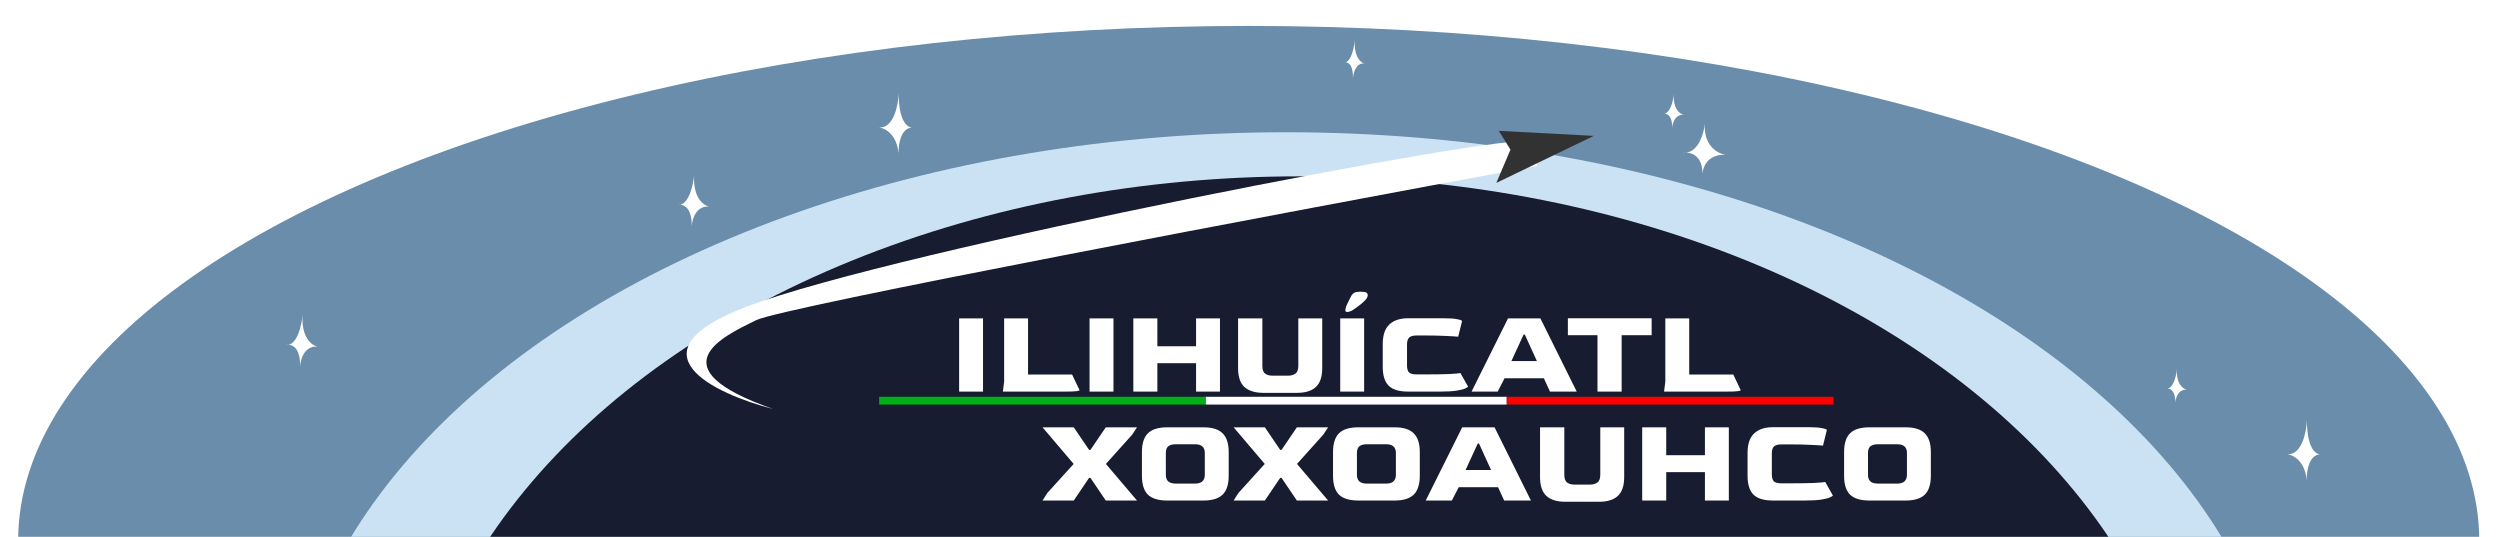 <svg width="964" height="207" viewBox="0 0 964 207" fill="none" xmlns="http://www.w3.org/2000/svg">
<g clip-path="url(#clip0_40_57)">
<ellipse cx="481.5" cy="208.5" rx="474.5" ry="198.5" fill="#698DAA"/>
<ellipse cx="496" cy="293.5" rx="386" ry="242.5" fill="#CBE2F4"/>
<ellipse cx="501" cy="310.5" rx="345" ry="242.5" fill="#181C30"/>
<path d="M287.939 118.23C241.636 135.812 275.373 151.855 298.029 157.679C252.644 141.783 278.722 129.764 291.56 123.464C301.83 118.424 496.536 81.709 592.605 63.982C592.904 62.342 592.643 58.195 589.21 54.723C584.919 50.383 345.818 96.252 287.939 118.23Z" fill="white"/>
<path d="M402 193L403.824 190.12L414 178.888L402 164.776H414.048L419.952 173.464H420.48L426.384 164.776H438.432L436.56 167.608L426.432 178.888L438.432 193H426.384L420.48 184.264H419.952L414.048 193H402ZM450.073 193C446.681 193 444.201 192.248 442.633 190.744C441.097 189.208 440.329 186.776 440.329 183.448V174.28C440.329 171.016 441.097 168.616 442.633 167.08C444.169 165.544 446.649 164.776 450.073 164.776H464.089C467.449 164.776 469.897 165.544 471.433 167.08C473.001 168.616 473.785 171.016 473.785 174.28V183.448C473.785 186.776 473.001 189.208 471.433 190.744C469.865 192.248 467.417 193 464.089 193H450.073ZM453.385 186.472H460.825C463.321 186.472 464.569 185.336 464.569 183.064V174.664C464.569 172.424 463.321 171.304 460.825 171.304H453.385C452.105 171.304 451.145 171.56 450.505 172.072C449.865 172.584 449.545 173.448 449.545 174.664V183.064C449.545 184.248 449.865 185.112 450.505 185.656C451.145 186.2 452.105 186.472 453.385 186.472ZM475.688 193L477.512 190.12L487.688 178.888L475.688 164.776H487.736L493.64 173.464H494.168L500.072 164.776H512.12L510.248 167.608L500.12 178.888L512.12 193H500.072L494.168 184.264H493.64L487.736 193H475.688ZM523.76 193C520.368 193 517.888 192.248 516.32 190.744C514.784 189.208 514.016 186.776 514.016 183.448V174.28C514.016 171.016 514.784 168.616 516.32 167.08C517.856 165.544 520.336 164.776 523.76 164.776H537.776C541.136 164.776 543.584 165.544 545.12 167.08C546.688 168.616 547.472 171.016 547.472 174.28V183.448C547.472 186.776 546.688 189.208 545.12 190.744C543.552 192.248 541.104 193 537.776 193H523.76ZM527.072 186.472H534.512C537.008 186.472 538.256 185.336 538.256 183.064V174.664C538.256 172.424 537.008 171.304 534.512 171.304H527.072C525.792 171.304 524.832 171.56 524.192 172.072C523.552 172.584 523.232 173.448 523.232 174.664V183.064C523.232 184.248 523.552 185.112 524.192 185.656C524.832 186.2 525.792 186.472 527.072 186.472ZM549.759 193L563.823 164.776H576.303L590.319 193H579.999L577.647 187.864H562.479L559.839 193H549.759ZM565.119 181.24H574.959L570.303 171.016H569.823L565.119 181.24ZM603.583 193.48C600.383 193.48 597.951 192.728 596.287 191.224C594.655 189.72 593.839 187.288 593.839 183.928V164.776H603.199V183.064C603.199 184.568 603.567 185.576 604.303 186.088C605.039 186.6 605.951 186.856 607.039 186.856H613.231C614.255 186.856 615.151 186.6 615.919 186.088C616.687 185.544 617.071 184.536 617.071 183.064V164.776H626.287V183.928C626.287 187.288 625.471 189.72 623.839 191.224C622.239 192.728 619.823 193.48 616.591 193.48H603.583ZM633.231 193V164.776H642.495V175.528H657.423V164.776H666.639V193H657.423V182.056H642.495V193H633.231ZM683.604 193C680.18 193 677.7 192.248 676.164 190.744C674.628 189.24 673.86 186.808 673.86 183.448V174.664C673.86 171.208 674.708 168.696 676.404 167.128C678.1 165.528 680.5 164.728 683.604 164.728H697.62C699.828 164.728 701.508 164.856 702.66 165.112C703.844 165.336 704.436 165.576 704.436 165.832L702.948 171.832C702.148 171.736 700.58 171.64 698.244 171.544C695.94 171.416 693.028 171.352 689.508 171.352H687.06C685.556 171.352 684.532 171.64 683.988 172.216C683.476 172.76 683.22 173.608 683.22 174.76V182.968C683.22 184.056 683.444 184.904 683.892 185.512C684.372 186.088 685.428 186.376 687.06 186.376H689.028C693.604 186.376 697.092 186.328 699.492 186.232C701.892 186.104 703.332 185.976 703.812 185.848L706.74 191.032C706.74 191.192 706.404 191.432 705.732 191.752C705.092 192.072 703.988 192.36 702.42 192.616C700.884 192.872 698.74 193 695.988 193H683.604ZM720.823 193C717.431 193 714.951 192.248 713.383 190.744C711.847 189.208 711.079 186.776 711.079 183.448V174.28C711.079 171.016 711.847 168.616 713.383 167.08C714.919 165.544 717.399 164.776 720.823 164.776H734.839C738.199 164.776 740.647 165.544 742.183 167.08C743.751 168.616 744.535 171.016 744.535 174.28V183.448C744.535 186.776 743.751 189.208 742.183 190.744C740.615 192.248 738.167 193 734.839 193H720.823ZM724.135 186.472H731.575C734.071 186.472 735.319 185.336 735.319 183.064V174.664C735.319 172.424 734.071 171.304 731.575 171.304H724.135C722.855 171.304 721.895 171.56 721.255 172.072C720.615 172.584 720.295 173.448 720.295 174.664V183.064C720.295 184.248 720.615 185.112 721.255 185.656C721.895 186.2 722.855 186.472 724.135 186.472Z" fill="white"/>
<g filter="url(#filter0_d_40_57)">
<path d="M369.84 147V118.776H379.056V147H369.84ZM386.715 147L387.195 143.16V118.776H396.411V140.424H413.403L416.283 146.472C416.283 146.6 415.851 146.728 414.987 146.856C414.123 146.952 412.635 147 410.523 147H386.715ZM420.137 147V118.776H429.353V147H420.137ZM437.012 147V118.776H446.276V129.528H461.204V118.776H470.42V147H461.204V136.056H446.276V147H437.012ZM487.145 147.48C483.945 147.48 481.513 146.728 479.849 145.224C478.217 143.72 477.401 141.288 477.401 137.928V118.776H486.761V137.064C486.761 138.568 487.129 139.576 487.865 140.088C488.601 140.6 489.513 140.856 490.601 140.856H496.793C497.817 140.856 498.713 140.6 499.481 140.088C500.249 139.544 500.633 138.536 500.633 137.064V118.776H509.849V137.928C509.849 141.288 509.033 143.72 507.401 145.224C505.801 146.728 503.385 147.48 500.153 147.48H487.145ZM516.793 147V118.776H526.009V147H516.793ZM518.761 115.608C518.761 115.192 518.905 114.616 519.193 113.88C519.513 113.112 519.865 112.36 520.249 111.624C520.633 110.856 520.937 110.28 521.161 109.896C521.449 109.448 521.801 109.112 522.217 108.888C522.665 108.632 523.273 108.504 524.041 108.504H525.049C525.945 108.504 526.553 108.616 526.873 108.84C527.225 109.032 527.401 109.384 527.401 109.896C527.401 110.408 527.081 111.016 526.441 111.72C525.833 112.392 525.081 113.064 524.185 113.736C523.321 114.408 522.473 115.016 521.641 115.56C521.289 115.784 520.873 115.976 520.393 116.136C519.945 116.296 519.561 116.344 519.241 116.28C518.921 116.216 518.761 115.992 518.761 115.608ZM542.932 147C539.508 147 537.028 146.248 535.492 144.744C533.956 143.24 533.188 140.808 533.188 137.448V128.664C533.188 125.208 534.036 122.696 535.732 121.128C537.428 119.528 539.828 118.728 542.932 118.728H556.948C559.156 118.728 560.836 118.856 561.988 119.112C563.172 119.336 563.764 119.576 563.764 119.832L562.276 125.832C561.476 125.736 559.908 125.64 557.572 125.544C555.268 125.416 552.356 125.352 548.836 125.352H546.388C544.884 125.352 543.86 125.64 543.316 126.216C542.804 126.76 542.548 127.608 542.548 128.76V136.968C542.548 138.056 542.772 138.904 543.22 139.512C543.7 140.088 544.756 140.376 546.388 140.376H548.356C552.932 140.376 556.42 140.328 558.82 140.232C561.22 140.104 562.66 139.976 563.14 139.848L566.068 145.032C566.068 145.192 565.732 145.432 565.06 145.752C564.42 146.072 563.316 146.36 561.748 146.616C560.212 146.872 558.068 147 555.316 147H542.932ZM567.431 147L581.495 118.776H593.975L607.991 147H597.671L595.319 141.864H580.151L577.511 147H567.431ZM582.791 135.24H592.631L587.975 125.016H587.495L582.791 135.24ZM615.993 147V125.256H604.569V118.728H636.873V125.256H625.305V147H615.993ZM641.668 147L642.148 143.16V118.776H651.364V140.424H668.356L671.236 146.472C671.236 146.6 670.804 146.728 669.94 146.856C669.076 146.952 667.588 147 665.476 147H641.668Z" fill="white"/>
</g>
<rect x="339" y="153" width="126" height="3" fill="#00B015"/>
<rect x="465" y="153" width="116" height="3" fill="white"/>
<rect x="581" y="153" width="126" height="3" fill="#FF0000"/>
<path d="M582.432 57.702L576.978 70.538L614.568 52.386L577.951 50.462L582.432 57.702Z" fill="#323232"/>
<path d="M339 49.158C344.616 49.509 346.367 40.532 346.54 36C346.54 46.371 349.645 49.059 351.554 49.178C351.699 49.165 351.847 49.158 352 49.158C351.861 49.18 351.712 49.188 351.554 49.178C347.454 49.555 346.452 55.145 346.46 59.15C346.512 59.734 346.54 60.351 346.54 61C346.492 60.449 346.462 59.822 346.46 59.15C345.81 51.831 341.327 49.429 339 49.158Z" fill="white"/>
<path d="M882 175.158C887.616 175.509 889.367 166.532 889.54 162C889.54 172.371 892.645 175.059 894.554 175.178C894.699 175.165 894.847 175.158 895 175.158C894.861 175.18 894.712 175.188 894.554 175.178C890.454 175.555 889.452 181.145 889.46 185.149C889.512 185.734 889.54 186.351 889.54 187C889.492 186.449 889.462 185.822 889.46 185.149C888.81 177.831 884.327 175.429 882 175.158Z" fill="white"/>
<path d="M657.405 47.588C656.758 56.294 662.492 59.292 665.439 59.703C658.665 59.378 656.679 64.114 656.459 67.072C656.456 67.297 656.45 67.528 656.438 67.765C656.434 67.549 656.44 67.316 656.459 67.072C656.517 60.696 652.94 58.967 650.324 58.855C649.938 58.917 649.533 58.94 649.109 58.92C649.473 58.862 649.885 58.836 650.324 58.855C655.153 58.074 657.055 51.192 657.405 47.588Z" fill="white"/>
<path d="M267.681 67.272C267.083 76.229 271.26 79.231 273.423 79.612C268.443 79.373 266.915 84.268 266.711 87.312C266.707 87.543 266.698 87.781 266.687 88.025C266.687 87.802 266.694 87.563 266.711 87.312C266.844 80.758 264.236 79.031 262.312 78.952C262.027 79.021 261.729 79.051 261.418 79.036C261.686 78.972 261.989 78.939 262.312 78.952C265.877 78.082 267.373 70.981 267.681 67.272Z" fill="white"/>
<path d="M116.681 121.273C116.083 130.229 120.26 133.231 122.423 133.612C117.443 133.373 115.915 138.268 115.711 141.312C115.707 141.543 115.698 141.781 115.687 142.025C115.687 141.802 115.694 141.563 115.711 141.312C115.844 134.758 113.236 133.031 111.312 132.952C111.027 133.021 110.729 133.051 110.418 133.036C110.686 132.972 110.989 132.939 111.312 132.952C114.877 132.081 116.373 124.981 116.681 121.273Z" fill="white"/>
<path d="M522.422 15.176C521.99 21.922 524.673 24.16 526.069 24.436C522.852 24.282 521.84 27.975 521.693 30.268C521.688 30.442 521.682 30.621 521.673 30.804C521.674 30.637 521.68 30.457 521.693 30.268C521.812 25.333 520.136 24.046 518.893 23.996C518.709 24.05 518.516 24.074 518.314 24.064C518.488 24.015 518.684 23.988 518.893 23.996C521.201 23.323 522.204 17.97 522.422 15.176Z" fill="white"/>
<path d="M645.431 36.181C645.038 42.041 647.815 44.007 649.254 44.257C645.943 44.098 644.93 47.3 644.796 49.292C644.793 49.443 644.788 49.599 644.78 49.758C644.78 49.613 644.785 49.456 644.796 49.292C644.881 45.004 643.147 43.873 641.868 43.82C641.679 43.865 641.48 43.885 641.273 43.875C641.451 43.833 641.653 43.811 641.868 43.82C644.237 43.252 645.228 38.608 645.431 36.181Z" fill="white"/>
<path d="M839.431 142.181C839.038 148.041 841.815 150.007 843.254 150.257C839.943 150.098 838.93 153.301 838.796 155.292C838.793 155.443 838.788 155.599 838.78 155.758C838.78 155.613 838.785 155.456 838.796 155.292C838.881 151.004 837.147 149.873 835.868 149.82C835.679 149.865 835.48 149.885 835.273 149.875C835.451 149.832 835.653 149.811 835.868 149.82C838.237 149.252 839.228 144.608 839.431 142.181Z" fill="white"/>
</g>
<defs>
<filter id="filter0_d_40_57" x="365.84" y="108.504" width="309.396" height="46.976" filterUnits="userSpaceOnUse" color-interpolation-filters="sRGB">
<feFlood flood-opacity="0" result="BackgroundImageFix"/>
<feColorMatrix in="SourceAlpha" type="matrix" values="0 0 0 0 0 0 0 0 0 0 0 0 0 0 0 0 0 0 127 0" result="hardAlpha"/>
<feOffset dy="4"/>
<feGaussianBlur stdDeviation="2"/>
<feComposite in2="hardAlpha" operator="out"/>
<feColorMatrix type="matrix" values="0 0 0 0 0 0 0 0 0 0 0 0 0 0 0 0 0 0 0.25 0"/>
<feBlend mode="normal" in2="BackgroundImageFix" result="effect1_dropShadow_40_57"/>
<feBlend mode="normal" in="SourceGraphic" in2="effect1_dropShadow_40_57" result="shape"/>
</filter>
<clipPath id="clip0_40_57">
<rect width="964" height="207" fill="white"/>
</clipPath>
</defs>
</svg>
